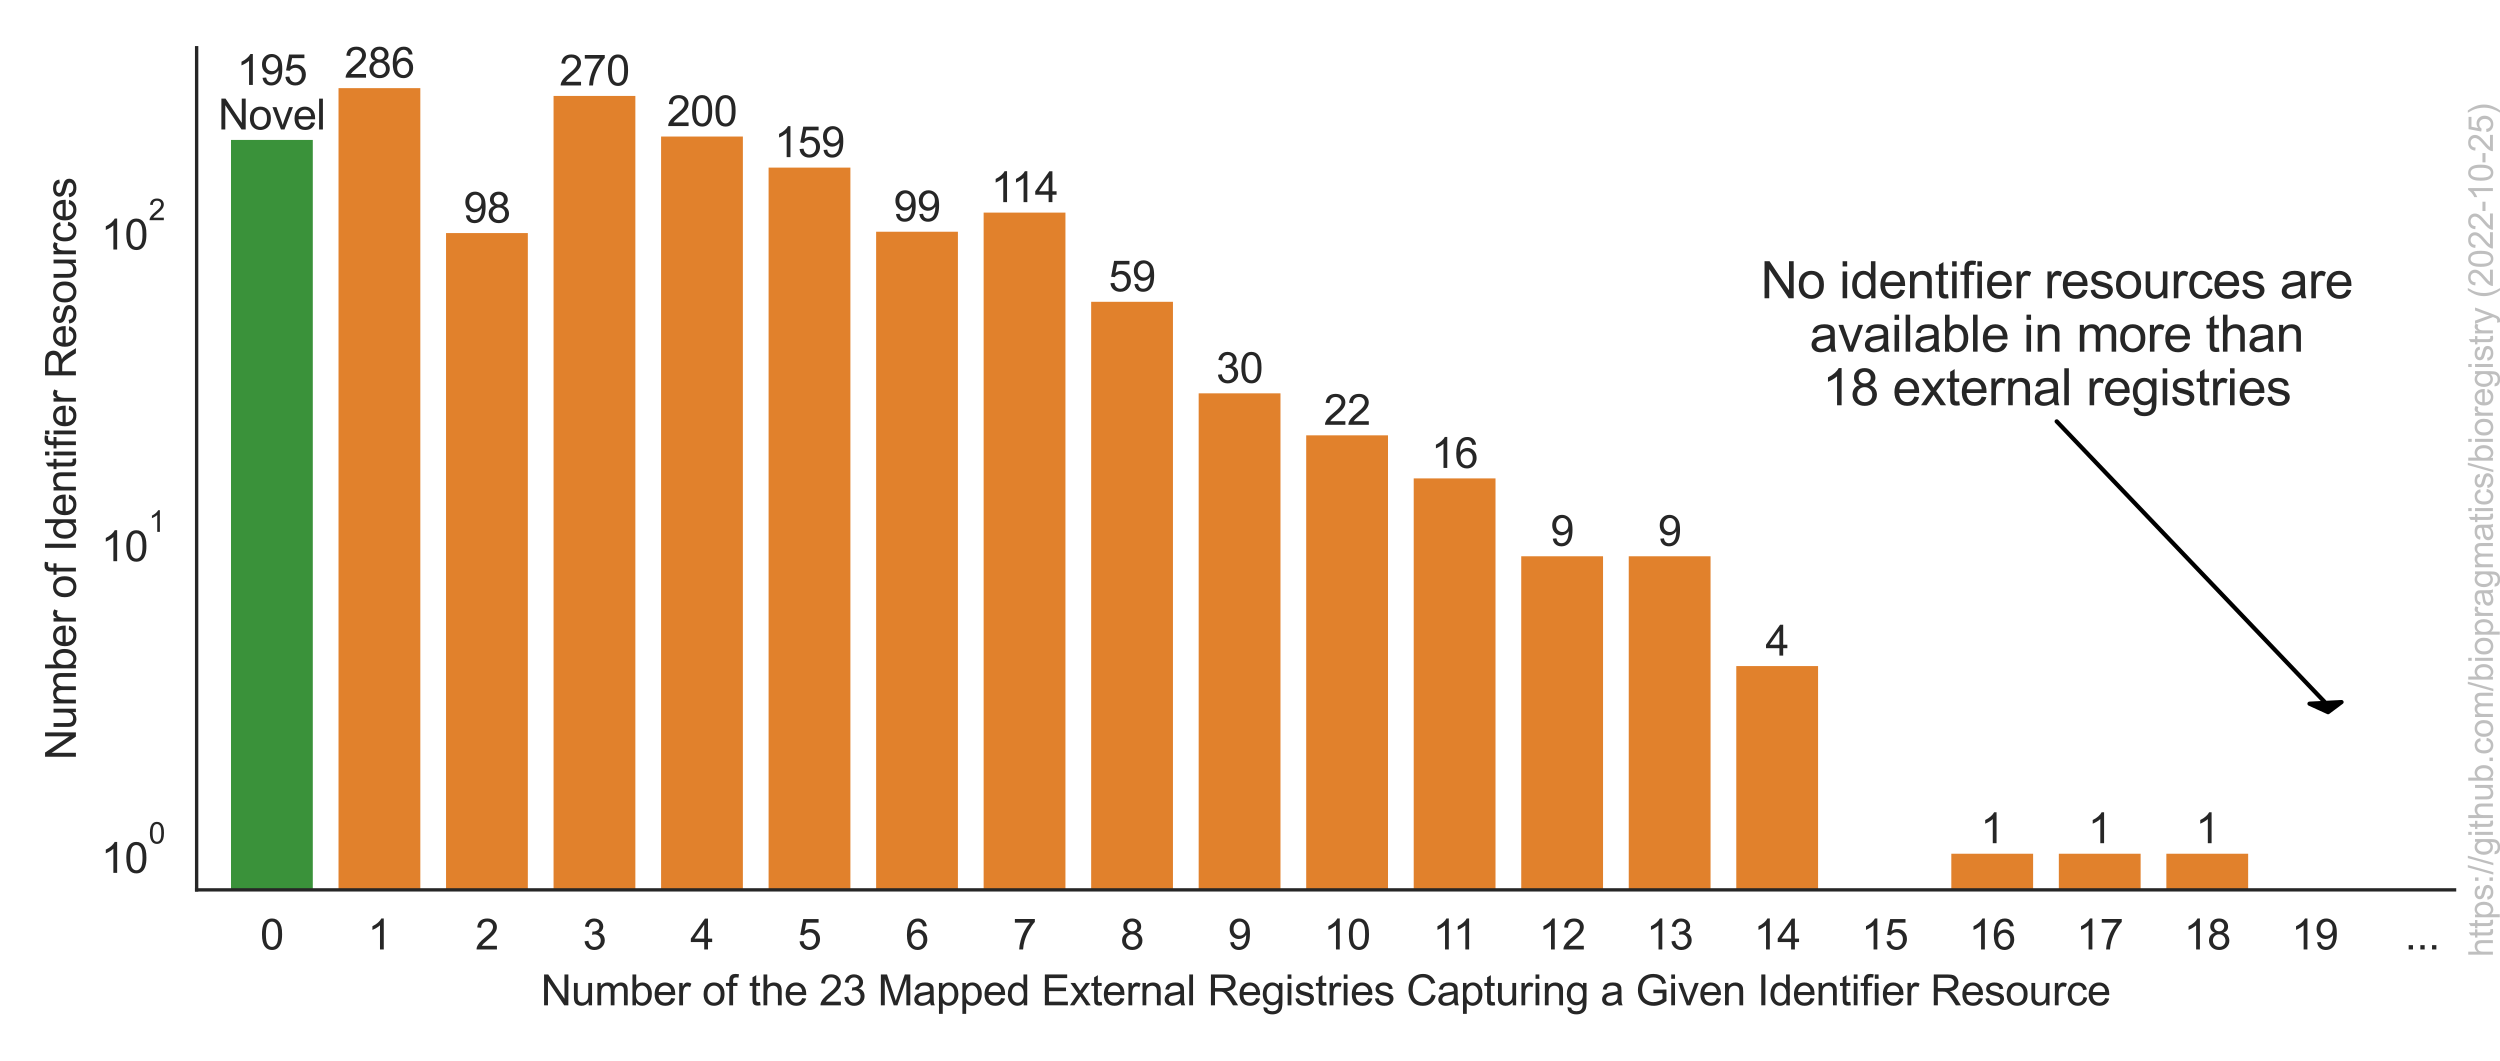 <?xml version="1.0" encoding="utf-8" standalone="no"?>
<!DOCTYPE svg PUBLIC "-//W3C//DTD SVG 1.1//EN"
  "http://www.w3.org/Graphics/SVG/1.1/DTD/svg11.dtd">
<svg xmlns:xlink="http://www.w3.org/1999/xlink" width="594pt" height="252pt" viewBox="0 0 594 252" xmlns="http://www.w3.org/2000/svg" version="1.1">
 <defs>
  <style type="text/css">*{stroke-linejoin: round; stroke-linecap: butt}</style>
 </defs>
 <g id="figure_1">
  <g id="patch_1">
   <path d="M 0 252 
L 594 252 
L 594 0 
L 0 0 
z
" style="fill: #ffffff"/>
  </g>
  <g id="axes_1">
   <g id="patch_2">
    <path d="M 46.721 211.435 
L 583.2 211.435 
L 583.2 11.34 
L 46.721 11.34 
z
" style="fill: #ffffff"/>
   </g>
   <g id="matplotlib.axis_1">
    <g id="xtick_1">
     <g id="text_1">
      <!-- 0 -->
      <g style="fill: #262626" transform="translate(61.823 225.593) scale(0.1 -0.1)">
       <defs>
        <path id="ArialMT-30" d="M 266 2259 
Q 266 3072 433 3567 
Q 600 4063 929 4331 
Q 1259 4600 1759 4600 
Q 2128 4600 2406 4451 
Q 2684 4303 2865 4023 
Q 3047 3744 3150 3342 
Q 3253 2941 3253 2259 
Q 3253 1453 3087 958 
Q 2922 463 2592 192 
Q 2263 -78 1759 -78 
Q 1097 -78 719 397 
Q 266 969 266 2259 
z
M 844 2259 
Q 844 1131 1108 757 
Q 1372 384 1759 384 
Q 2147 384 2411 759 
Q 2675 1134 2675 2259 
Q 2675 3391 2411 3762 
Q 2147 4134 1753 4134 
Q 1366 4134 1134 3806 
Q 844 3388 844 2259 
z
" transform="scale(0.016)"/>
       </defs>
       <use xlink:href="#ArialMT-30"/>
      </g>
     </g>
    </g>
    <g id="xtick_2">
     <g id="text_2">
      <!-- 1 -->
      <g style="fill: #262626" transform="translate(87.37 225.593) scale(0.1 -0.1)">
       <defs>
        <path id="ArialMT-31" d="M 2384 0 
L 1822 0 
L 1822 3584 
Q 1619 3391 1289 3197 
Q 959 3003 697 2906 
L 697 3450 
Q 1169 3672 1522 3987 
Q 1875 4303 2022 4600 
L 2384 4600 
L 2384 0 
z
" transform="scale(0.016)"/>
       </defs>
       <use xlink:href="#ArialMT-31"/>
      </g>
     </g>
    </g>
    <g id="xtick_3">
     <g id="text_3">
      <!-- 2 -->
      <g style="fill: #262626" transform="translate(112.917 225.593) scale(0.1 -0.1)">
       <defs>
        <path id="ArialMT-32" d="M 3222 541 
L 3222 0 
L 194 0 
Q 188 203 259 391 
Q 375 700 629 1000 
Q 884 1300 1366 1694 
Q 2113 2306 2375 2664 
Q 2638 3022 2638 3341 
Q 2638 3675 2398 3904 
Q 2159 4134 1775 4134 
Q 1369 4134 1125 3890 
Q 881 3647 878 3216 
L 300 3275 
Q 359 3922 746 4261 
Q 1134 4600 1788 4600 
Q 2447 4600 2831 4234 
Q 3216 3869 3216 3328 
Q 3216 3053 3103 2787 
Q 2991 2522 2730 2228 
Q 2469 1934 1863 1422 
Q 1356 997 1212 845 
Q 1069 694 975 541 
L 3222 541 
z
" transform="scale(0.016)"/>
       </defs>
       <use xlink:href="#ArialMT-32"/>
      </g>
     </g>
    </g>
    <g id="xtick_4">
     <g id="text_4">
      <!-- 3 -->
      <g style="fill: #262626" transform="translate(138.463 225.593) scale(0.1 -0.1)">
       <defs>
        <path id="ArialMT-33" d="M 269 1209 
L 831 1284 
Q 928 806 1161 595 
Q 1394 384 1728 384 
Q 2125 384 2398 659 
Q 2672 934 2672 1341 
Q 2672 1728 2419 1979 
Q 2166 2231 1775 2231 
Q 1616 2231 1378 2169 
L 1441 2663 
Q 1497 2656 1531 2656 
Q 1891 2656 2178 2843 
Q 2466 3031 2466 3422 
Q 2466 3731 2256 3934 
Q 2047 4138 1716 4138 
Q 1388 4138 1169 3931 
Q 950 3725 888 3313 
L 325 3413 
Q 428 3978 793 4289 
Q 1159 4600 1703 4600 
Q 2078 4600 2393 4439 
Q 2709 4278 2876 4000 
Q 3044 3722 3044 3409 
Q 3044 3113 2884 2869 
Q 2725 2625 2413 2481 
Q 2819 2388 3044 2092 
Q 3269 1797 3269 1353 
Q 3269 753 2831 336 
Q 2394 -81 1725 -81 
Q 1122 -81 723 278 
Q 325 638 269 1209 
z
" transform="scale(0.016)"/>
       </defs>
       <use xlink:href="#ArialMT-33"/>
      </g>
     </g>
    </g>
    <g id="xtick_5">
     <g id="text_5">
      <!-- 4 -->
      <g style="fill: #262626" transform="translate(164.01 225.593) scale(0.1 -0.1)">
       <defs>
        <path id="ArialMT-34" d="M 2069 0 
L 2069 1097 
L 81 1097 
L 81 1613 
L 2172 4581 
L 2631 4581 
L 2631 1613 
L 3250 1613 
L 3250 1097 
L 2631 1097 
L 2631 0 
L 2069 0 
z
M 2069 1613 
L 2069 3678 
L 634 1613 
L 2069 1613 
z
" transform="scale(0.016)"/>
       </defs>
       <use xlink:href="#ArialMT-34"/>
      </g>
     </g>
    </g>
    <g id="xtick_6">
     <g id="text_6">
      <!-- 5 -->
      <g style="fill: #262626" transform="translate(189.556 225.593) scale(0.1 -0.1)">
       <defs>
        <path id="ArialMT-35" d="M 266 1200 
L 856 1250 
Q 922 819 1161 601 
Q 1400 384 1738 384 
Q 2144 384 2425 690 
Q 2706 997 2706 1503 
Q 2706 1984 2436 2262 
Q 2166 2541 1728 2541 
Q 1456 2541 1237 2417 
Q 1019 2294 894 2097 
L 366 2166 
L 809 4519 
L 3088 4519 
L 3088 3981 
L 1259 3981 
L 1013 2750 
Q 1425 3038 1878 3038 
Q 2478 3038 2890 2622 
Q 3303 2206 3303 1553 
Q 3303 931 2941 478 
Q 2500 -78 1738 -78 
Q 1113 -78 717 272 
Q 322 622 266 1200 
z
" transform="scale(0.016)"/>
       </defs>
       <use xlink:href="#ArialMT-35"/>
      </g>
     </g>
    </g>
    <g id="xtick_7">
     <g id="text_7">
      <!-- 6 -->
      <g style="fill: #262626" transform="translate(215.103 225.593) scale(0.1 -0.1)">
       <defs>
        <path id="ArialMT-36" d="M 3184 3459 
L 2625 3416 
Q 2550 3747 2413 3897 
Q 2184 4138 1850 4138 
Q 1581 4138 1378 3988 
Q 1113 3794 959 3422 
Q 806 3050 800 2363 
Q 1003 2672 1297 2822 
Q 1591 2972 1913 2972 
Q 2475 2972 2870 2558 
Q 3266 2144 3266 1488 
Q 3266 1056 3080 686 
Q 2894 316 2569 119 
Q 2244 -78 1831 -78 
Q 1128 -78 684 439 
Q 241 956 241 2144 
Q 241 3472 731 4075 
Q 1159 4600 1884 4600 
Q 2425 4600 2770 4297 
Q 3116 3994 3184 3459 
z
M 888 1484 
Q 888 1194 1011 928 
Q 1134 663 1356 523 
Q 1578 384 1822 384 
Q 2178 384 2434 671 
Q 2691 959 2691 1453 
Q 2691 1928 2437 2201 
Q 2184 2475 1800 2475 
Q 1419 2475 1153 2201 
Q 888 1928 888 1484 
z
" transform="scale(0.016)"/>
       </defs>
       <use xlink:href="#ArialMT-36"/>
      </g>
     </g>
    </g>
    <g id="xtick_8">
     <g id="text_8">
      <!-- 7 -->
      <g style="fill: #262626" transform="translate(240.65 225.593) scale(0.1 -0.1)">
       <defs>
        <path id="ArialMT-37" d="M 303 3981 
L 303 4522 
L 3269 4522 
L 3269 4084 
Q 2831 3619 2401 2847 
Q 1972 2075 1738 1259 
Q 1569 684 1522 0 
L 944 0 
Q 953 541 1156 1306 
Q 1359 2072 1739 2783 
Q 2119 3494 2547 3981 
L 303 3981 
z
" transform="scale(0.016)"/>
       </defs>
       <use xlink:href="#ArialMT-37"/>
      </g>
     </g>
    </g>
    <g id="xtick_9">
     <g id="text_9">
      <!-- 8 -->
      <g style="fill: #262626" transform="translate(266.196 225.593) scale(0.1 -0.1)">
       <defs>
        <path id="ArialMT-38" d="M 1131 2484 
Q 781 2613 612 2850 
Q 444 3088 444 3419 
Q 444 3919 803 4259 
Q 1163 4600 1759 4600 
Q 2359 4600 2725 4251 
Q 3091 3903 3091 3403 
Q 3091 3084 2923 2848 
Q 2756 2613 2416 2484 
Q 2838 2347 3058 2040 
Q 3278 1734 3278 1309 
Q 3278 722 2862 322 
Q 2447 -78 1769 -78 
Q 1091 -78 675 323 
Q 259 725 259 1325 
Q 259 1772 486 2073 
Q 713 2375 1131 2484 
z
M 1019 3438 
Q 1019 3113 1228 2906 
Q 1438 2700 1772 2700 
Q 2097 2700 2305 2904 
Q 2513 3109 2513 3406 
Q 2513 3716 2298 3927 
Q 2084 4138 1766 4138 
Q 1444 4138 1231 3931 
Q 1019 3725 1019 3438 
z
M 838 1322 
Q 838 1081 952 856 
Q 1066 631 1291 507 
Q 1516 384 1775 384 
Q 2178 384 2440 643 
Q 2703 903 2703 1303 
Q 2703 1709 2433 1975 
Q 2163 2241 1756 2241 
Q 1359 2241 1098 1978 
Q 838 1716 838 1322 
z
" transform="scale(0.016)"/>
       </defs>
       <use xlink:href="#ArialMT-38"/>
      </g>
     </g>
    </g>
    <g id="xtick_10">
     <g id="text_10">
      <!-- 9 -->
      <g style="fill: #262626" transform="translate(291.743 225.593) scale(0.1 -0.1)">
       <defs>
        <path id="ArialMT-39" d="M 350 1059 
L 891 1109 
Q 959 728 1153 556 
Q 1347 384 1650 384 
Q 1909 384 2104 503 
Q 2300 622 2425 820 
Q 2550 1019 2634 1356 
Q 2719 1694 2719 2044 
Q 2719 2081 2716 2156 
Q 2547 1888 2255 1720 
Q 1963 1553 1622 1553 
Q 1053 1553 659 1965 
Q 266 2378 266 3053 
Q 266 3750 677 4175 
Q 1088 4600 1706 4600 
Q 2153 4600 2523 4359 
Q 2894 4119 3086 3673 
Q 3278 3228 3278 2384 
Q 3278 1506 3087 986 
Q 2897 466 2520 194 
Q 2144 -78 1638 -78 
Q 1100 -78 759 220 
Q 419 519 350 1059 
z
M 2653 3081 
Q 2653 3566 2395 3850 
Q 2138 4134 1775 4134 
Q 1400 4134 1122 3828 
Q 844 3522 844 3034 
Q 844 2597 1108 2323 
Q 1372 2050 1759 2050 
Q 2150 2050 2401 2323 
Q 2653 2597 2653 3081 
z
" transform="scale(0.016)"/>
       </defs>
       <use xlink:href="#ArialMT-39"/>
      </g>
     </g>
    </g>
    <g id="xtick_11">
     <g id="text_11">
      <!-- 10 -->
      <g style="fill: #262626" transform="translate(314.509 225.593) scale(0.1 -0.1)">
       <use xlink:href="#ArialMT-31"/>
       <use xlink:href="#ArialMT-30" x="55.615"/>
      </g>
     </g>
    </g>
    <g id="xtick_12">
     <g id="text_12">
      <!-- 11 -->
      <g style="fill: #262626" transform="translate(340.424 225.593) scale(0.1 -0.1)">
       <use xlink:href="#ArialMT-31"/>
       <use xlink:href="#ArialMT-31" x="48.24"/>
      </g>
     </g>
    </g>
    <g id="xtick_13">
     <g id="text_13">
      <!-- 12 -->
      <g style="fill: #262626" transform="translate(365.602 225.593) scale(0.1 -0.1)">
       <use xlink:href="#ArialMT-31"/>
       <use xlink:href="#ArialMT-32" x="55.615"/>
      </g>
     </g>
    </g>
    <g id="xtick_14">
     <g id="text_14">
      <!-- 13 -->
      <g style="fill: #262626" transform="translate(391.149 225.593) scale(0.1 -0.1)">
       <use xlink:href="#ArialMT-31"/>
       <use xlink:href="#ArialMT-33" x="55.615"/>
      </g>
     </g>
    </g>
    <g id="xtick_15">
     <g id="text_15">
      <!-- 14 -->
      <g style="fill: #262626" transform="translate(416.695 225.593) scale(0.1 -0.1)">
       <use xlink:href="#ArialMT-31"/>
       <use xlink:href="#ArialMT-34" x="55.615"/>
      </g>
     </g>
    </g>
    <g id="xtick_16">
     <g id="text_16">
      <!-- 15 -->
      <g style="fill: #262626" transform="translate(442.242 225.593) scale(0.1 -0.1)">
       <use xlink:href="#ArialMT-31"/>
       <use xlink:href="#ArialMT-35" x="55.615"/>
      </g>
     </g>
    </g>
    <g id="xtick_17">
     <g id="text_17">
      <!-- 16 -->
      <g style="fill: #262626" transform="translate(467.789 225.593) scale(0.1 -0.1)">
       <use xlink:href="#ArialMT-31"/>
       <use xlink:href="#ArialMT-36" x="55.615"/>
      </g>
     </g>
    </g>
    <g id="xtick_18">
     <g id="text_18">
      <!-- 17 -->
      <g style="fill: #262626" transform="translate(493.335 225.593) scale(0.1 -0.1)">
       <use xlink:href="#ArialMT-31"/>
       <use xlink:href="#ArialMT-37" x="55.615"/>
      </g>
     </g>
    </g>
    <g id="xtick_19">
     <g id="text_19">
      <!-- 18 -->
      <g style="fill: #262626" transform="translate(518.882 225.593) scale(0.1 -0.1)">
       <use xlink:href="#ArialMT-31"/>
       <use xlink:href="#ArialMT-38" x="55.615"/>
      </g>
     </g>
    </g>
    <g id="xtick_20">
     <g id="text_20">
      <!-- 19 -->
      <g style="fill: #262626" transform="translate(544.428 225.593) scale(0.1 -0.1)">
       <use xlink:href="#ArialMT-31"/>
       <use xlink:href="#ArialMT-39" x="55.615"/>
      </g>
     </g>
    </g>
    <g id="xtick_21">
     <g id="text_21">
      <!-- ... -->
      <g style="fill: #262626" transform="translate(571.369 225.593) scale(0.1 -0.1)">
       <defs>
        <path id="ArialMT-2e" d="M 581 0 
L 581 641 
L 1222 641 
L 1222 0 
L 581 0 
z
" transform="scale(0.016)"/>
       </defs>
       <use xlink:href="#ArialMT-2e"/>
       <use xlink:href="#ArialMT-2e" x="27.783"/>
       <use xlink:href="#ArialMT-2e" x="55.566"/>
      </g>
     </g>
    </g>
    <g id="text_22">
     <!-- Number of the 23 Mapped External Registries Capturing a Given Identifier Resource -->
     <g style="fill: #262626" transform="translate(128.489 238.86) scale(0.1 -0.1)">
      <defs>
       <path id="ArialMT-4e" d="M 488 0 
L 488 4581 
L 1109 4581 
L 3516 984 
L 3516 4581 
L 4097 4581 
L 4097 0 
L 3475 0 
L 1069 3600 
L 1069 0 
L 488 0 
z
" transform="scale(0.016)"/>
       <path id="ArialMT-75" d="M 2597 0 
L 2597 488 
Q 2209 -75 1544 -75 
Q 1250 -75 995 37 
Q 741 150 617 320 
Q 494 491 444 738 
Q 409 903 409 1263 
L 409 3319 
L 972 3319 
L 972 1478 
Q 972 1038 1006 884 
Q 1059 663 1231 536 
Q 1403 409 1656 409 
Q 1909 409 2131 539 
Q 2353 669 2445 892 
Q 2538 1116 2538 1541 
L 2538 3319 
L 3100 3319 
L 3100 0 
L 2597 0 
z
" transform="scale(0.016)"/>
       <path id="ArialMT-6d" d="M 422 0 
L 422 3319 
L 925 3319 
L 925 2853 
Q 1081 3097 1340 3245 
Q 1600 3394 1931 3394 
Q 2300 3394 2536 3241 
Q 2772 3088 2869 2813 
Q 3263 3394 3894 3394 
Q 4388 3394 4653 3120 
Q 4919 2847 4919 2278 
L 4919 0 
L 4359 0 
L 4359 2091 
Q 4359 2428 4304 2576 
Q 4250 2725 4106 2815 
Q 3963 2906 3769 2906 
Q 3419 2906 3187 2673 
Q 2956 2441 2956 1928 
L 2956 0 
L 2394 0 
L 2394 2156 
Q 2394 2531 2256 2718 
Q 2119 2906 1806 2906 
Q 1569 2906 1367 2781 
Q 1166 2656 1075 2415 
Q 984 2175 984 1722 
L 984 0 
L 422 0 
z
" transform="scale(0.016)"/>
       <path id="ArialMT-62" d="M 941 0 
L 419 0 
L 419 4581 
L 981 4581 
L 981 2947 
Q 1338 3394 1891 3394 
Q 2197 3394 2470 3270 
Q 2744 3147 2920 2923 
Q 3097 2700 3197 2384 
Q 3297 2069 3297 1709 
Q 3297 856 2875 390 
Q 2453 -75 1863 -75 
Q 1275 -75 941 416 
L 941 0 
z
M 934 1684 
Q 934 1088 1097 822 
Q 1363 388 1816 388 
Q 2184 388 2453 708 
Q 2722 1028 2722 1663 
Q 2722 2313 2464 2622 
Q 2206 2931 1841 2931 
Q 1472 2931 1203 2611 
Q 934 2291 934 1684 
z
" transform="scale(0.016)"/>
       <path id="ArialMT-65" d="M 2694 1069 
L 3275 997 
Q 3138 488 2766 206 
Q 2394 -75 1816 -75 
Q 1088 -75 661 373 
Q 234 822 234 1631 
Q 234 2469 665 2931 
Q 1097 3394 1784 3394 
Q 2450 3394 2872 2941 
Q 3294 2488 3294 1666 
Q 3294 1616 3291 1516 
L 816 1516 
Q 847 969 1125 678 
Q 1403 388 1819 388 
Q 2128 388 2347 550 
Q 2566 713 2694 1069 
z
M 847 1978 
L 2700 1978 
Q 2663 2397 2488 2606 
Q 2219 2931 1791 2931 
Q 1403 2931 1139 2672 
Q 875 2413 847 1978 
z
" transform="scale(0.016)"/>
       <path id="ArialMT-72" d="M 416 0 
L 416 3319 
L 922 3319 
L 922 2816 
Q 1116 3169 1280 3281 
Q 1444 3394 1641 3394 
Q 1925 3394 2219 3213 
L 2025 2691 
Q 1819 2813 1613 2813 
Q 1428 2813 1281 2702 
Q 1134 2591 1072 2394 
Q 978 2094 978 1738 
L 978 0 
L 416 0 
z
" transform="scale(0.016)"/>
       <path id="ArialMT-20" transform="scale(0.016)"/>
       <path id="ArialMT-6f" d="M 213 1659 
Q 213 2581 725 3025 
Q 1153 3394 1769 3394 
Q 2453 3394 2887 2945 
Q 3322 2497 3322 1706 
Q 3322 1066 3130 698 
Q 2938 331 2570 128 
Q 2203 -75 1769 -75 
Q 1072 -75 642 372 
Q 213 819 213 1659 
z
M 791 1659 
Q 791 1022 1069 705 
Q 1347 388 1769 388 
Q 2188 388 2466 706 
Q 2744 1025 2744 1678 
Q 2744 2294 2464 2611 
Q 2184 2928 1769 2928 
Q 1347 2928 1069 2612 
Q 791 2297 791 1659 
z
" transform="scale(0.016)"/>
       <path id="ArialMT-66" d="M 556 0 
L 556 2881 
L 59 2881 
L 59 3319 
L 556 3319 
L 556 3672 
Q 556 4006 616 4169 
Q 697 4388 901 4523 
Q 1106 4659 1475 4659 
Q 1713 4659 2000 4603 
L 1916 4113 
Q 1741 4144 1584 4144 
Q 1328 4144 1222 4034 
Q 1116 3925 1116 3625 
L 1116 3319 
L 1763 3319 
L 1763 2881 
L 1116 2881 
L 1116 0 
L 556 0 
z
" transform="scale(0.016)"/>
       <path id="ArialMT-74" d="M 1650 503 
L 1731 6 
Q 1494 -44 1306 -44 
Q 1000 -44 831 53 
Q 663 150 594 308 
Q 525 466 525 972 
L 525 2881 
L 113 2881 
L 113 3319 
L 525 3319 
L 525 4141 
L 1084 4478 
L 1084 3319 
L 1650 3319 
L 1650 2881 
L 1084 2881 
L 1084 941 
Q 1084 700 1114 631 
Q 1144 563 1211 522 
Q 1278 481 1403 481 
Q 1497 481 1650 503 
z
" transform="scale(0.016)"/>
       <path id="ArialMT-68" d="M 422 0 
L 422 4581 
L 984 4581 
L 984 2938 
Q 1378 3394 1978 3394 
Q 2347 3394 2619 3248 
Q 2891 3103 3008 2847 
Q 3125 2591 3125 2103 
L 3125 0 
L 2563 0 
L 2563 2103 
Q 2563 2525 2380 2717 
Q 2197 2909 1863 2909 
Q 1613 2909 1392 2779 
Q 1172 2650 1078 2428 
Q 984 2206 984 1816 
L 984 0 
L 422 0 
z
" transform="scale(0.016)"/>
       <path id="ArialMT-4d" d="M 475 0 
L 475 4581 
L 1388 4581 
L 2472 1338 
Q 2622 884 2691 659 
Q 2769 909 2934 1394 
L 4031 4581 
L 4847 4581 
L 4847 0 
L 4263 0 
L 4263 3834 
L 2931 0 
L 2384 0 
L 1059 3900 
L 1059 0 
L 475 0 
z
" transform="scale(0.016)"/>
       <path id="ArialMT-61" d="M 2588 409 
Q 2275 144 1986 34 
Q 1697 -75 1366 -75 
Q 819 -75 525 192 
Q 231 459 231 875 
Q 231 1119 342 1320 
Q 453 1522 633 1644 
Q 813 1766 1038 1828 
Q 1203 1872 1538 1913 
Q 2219 1994 2541 2106 
Q 2544 2222 2544 2253 
Q 2544 2597 2384 2738 
Q 2169 2928 1744 2928 
Q 1347 2928 1158 2789 
Q 969 2650 878 2297 
L 328 2372 
Q 403 2725 575 2942 
Q 747 3159 1072 3276 
Q 1397 3394 1825 3394 
Q 2250 3394 2515 3294 
Q 2781 3194 2906 3042 
Q 3031 2891 3081 2659 
Q 3109 2516 3109 2141 
L 3109 1391 
Q 3109 606 3145 398 
Q 3181 191 3288 0 
L 2700 0 
Q 2613 175 2588 409 
z
M 2541 1666 
Q 2234 1541 1622 1453 
Q 1275 1403 1131 1340 
Q 988 1278 909 1158 
Q 831 1038 831 891 
Q 831 666 1001 516 
Q 1172 366 1500 366 
Q 1825 366 2078 508 
Q 2331 650 2450 897 
Q 2541 1088 2541 1459 
L 2541 1666 
z
" transform="scale(0.016)"/>
       <path id="ArialMT-70" d="M 422 -1272 
L 422 3319 
L 934 3319 
L 934 2888 
Q 1116 3141 1344 3267 
Q 1572 3394 1897 3394 
Q 2322 3394 2647 3175 
Q 2972 2956 3137 2557 
Q 3303 2159 3303 1684 
Q 3303 1175 3120 767 
Q 2938 359 2589 142 
Q 2241 -75 1856 -75 
Q 1575 -75 1351 44 
Q 1128 163 984 344 
L 984 -1272 
L 422 -1272 
z
M 931 1641 
Q 931 1000 1190 694 
Q 1450 388 1819 388 
Q 2194 388 2461 705 
Q 2728 1022 2728 1688 
Q 2728 2322 2467 2637 
Q 2206 2953 1844 2953 
Q 1484 2953 1207 2617 
Q 931 2281 931 1641 
z
" transform="scale(0.016)"/>
       <path id="ArialMT-64" d="M 2575 0 
L 2575 419 
Q 2259 -75 1647 -75 
Q 1250 -75 917 144 
Q 584 363 401 755 
Q 219 1147 219 1656 
Q 219 2153 384 2558 
Q 550 2963 881 3178 
Q 1213 3394 1622 3394 
Q 1922 3394 2156 3267 
Q 2391 3141 2538 2938 
L 2538 4581 
L 3097 4581 
L 3097 0 
L 2575 0 
z
M 797 1656 
Q 797 1019 1065 703 
Q 1334 388 1700 388 
Q 2069 388 2326 689 
Q 2584 991 2584 1609 
Q 2584 2291 2321 2609 
Q 2059 2928 1675 2928 
Q 1300 2928 1048 2622 
Q 797 2316 797 1656 
z
" transform="scale(0.016)"/>
       <path id="ArialMT-45" d="M 506 0 
L 506 4581 
L 3819 4581 
L 3819 4041 
L 1113 4041 
L 1113 2638 
L 3647 2638 
L 3647 2100 
L 1113 2100 
L 1113 541 
L 3925 541 
L 3925 0 
L 506 0 
z
" transform="scale(0.016)"/>
       <path id="ArialMT-78" d="M 47 0 
L 1259 1725 
L 138 3319 
L 841 3319 
L 1350 2541 
Q 1494 2319 1581 2169 
Q 1719 2375 1834 2534 
L 2394 3319 
L 3066 3319 
L 1919 1756 
L 3153 0 
L 2463 0 
L 1781 1031 
L 1600 1309 
L 728 0 
L 47 0 
z
" transform="scale(0.016)"/>
       <path id="ArialMT-6e" d="M 422 0 
L 422 3319 
L 928 3319 
L 928 2847 
Q 1294 3394 1984 3394 
Q 2284 3394 2536 3286 
Q 2788 3178 2913 3003 
Q 3038 2828 3088 2588 
Q 3119 2431 3119 2041 
L 3119 0 
L 2556 0 
L 2556 2019 
Q 2556 2363 2490 2533 
Q 2425 2703 2258 2804 
Q 2091 2906 1866 2906 
Q 1506 2906 1245 2678 
Q 984 2450 984 1813 
L 984 0 
L 422 0 
z
" transform="scale(0.016)"/>
       <path id="ArialMT-6c" d="M 409 0 
L 409 4581 
L 972 4581 
L 972 0 
L 409 0 
z
" transform="scale(0.016)"/>
       <path id="ArialMT-52" d="M 503 0 
L 503 4581 
L 2534 4581 
Q 3147 4581 3465 4457 
Q 3784 4334 3975 4021 
Q 4166 3709 4166 3331 
Q 4166 2844 3850 2509 
Q 3534 2175 2875 2084 
Q 3116 1969 3241 1856 
Q 3506 1613 3744 1247 
L 4541 0 
L 3778 0 
L 3172 953 
Q 2906 1366 2734 1584 
Q 2563 1803 2427 1890 
Q 2291 1978 2150 2013 
Q 2047 2034 1813 2034 
L 1109 2034 
L 1109 0 
L 503 0 
z
M 1109 2559 
L 2413 2559 
Q 2828 2559 3062 2645 
Q 3297 2731 3419 2920 
Q 3541 3109 3541 3331 
Q 3541 3656 3305 3865 
Q 3069 4075 2559 4075 
L 1109 4075 
L 1109 2559 
z
" transform="scale(0.016)"/>
       <path id="ArialMT-67" d="M 319 -275 
L 866 -356 
Q 900 -609 1056 -725 
Q 1266 -881 1628 -881 
Q 2019 -881 2231 -725 
Q 2444 -569 2519 -288 
Q 2563 -116 2559 434 
Q 2191 0 1641 0 
Q 956 0 581 494 
Q 206 988 206 1678 
Q 206 2153 378 2554 
Q 550 2956 876 3175 
Q 1203 3394 1644 3394 
Q 2231 3394 2613 2919 
L 2613 3319 
L 3131 3319 
L 3131 450 
Q 3131 -325 2973 -648 
Q 2816 -972 2473 -1159 
Q 2131 -1347 1631 -1347 
Q 1038 -1347 672 -1080 
Q 306 -813 319 -275 
z
M 784 1719 
Q 784 1066 1043 766 
Q 1303 466 1694 466 
Q 2081 466 2343 764 
Q 2606 1063 2606 1700 
Q 2606 2309 2336 2618 
Q 2066 2928 1684 2928 
Q 1309 2928 1046 2623 
Q 784 2319 784 1719 
z
" transform="scale(0.016)"/>
       <path id="ArialMT-69" d="M 425 3934 
L 425 4581 
L 988 4581 
L 988 3934 
L 425 3934 
z
M 425 0 
L 425 3319 
L 988 3319 
L 988 0 
L 425 0 
z
" transform="scale(0.016)"/>
       <path id="ArialMT-73" d="M 197 991 
L 753 1078 
Q 800 744 1014 566 
Q 1228 388 1613 388 
Q 2000 388 2187 545 
Q 2375 703 2375 916 
Q 2375 1106 2209 1216 
Q 2094 1291 1634 1406 
Q 1016 1563 777 1677 
Q 538 1791 414 1992 
Q 291 2194 291 2438 
Q 291 2659 392 2848 
Q 494 3038 669 3163 
Q 800 3259 1026 3326 
Q 1253 3394 1513 3394 
Q 1903 3394 2198 3281 
Q 2494 3169 2634 2976 
Q 2775 2784 2828 2463 
L 2278 2388 
Q 2241 2644 2061 2787 
Q 1881 2931 1553 2931 
Q 1166 2931 1000 2803 
Q 834 2675 834 2503 
Q 834 2394 903 2306 
Q 972 2216 1119 2156 
Q 1203 2125 1616 2013 
Q 2213 1853 2448 1751 
Q 2684 1650 2818 1456 
Q 2953 1263 2953 975 
Q 2953 694 2789 445 
Q 2625 197 2315 61 
Q 2006 -75 1616 -75 
Q 969 -75 630 194 
Q 291 463 197 991 
z
" transform="scale(0.016)"/>
       <path id="ArialMT-43" d="M 3763 1606 
L 4369 1453 
Q 4178 706 3683 314 
Q 3188 -78 2472 -78 
Q 1731 -78 1267 223 
Q 803 525 561 1097 
Q 319 1669 319 2325 
Q 319 3041 592 3573 
Q 866 4106 1370 4382 
Q 1875 4659 2481 4659 
Q 3169 4659 3637 4309 
Q 4106 3959 4291 3325 
L 3694 3184 
Q 3534 3684 3231 3912 
Q 2928 4141 2469 4141 
Q 1941 4141 1586 3887 
Q 1231 3634 1087 3207 
Q 944 2781 944 2328 
Q 944 1744 1114 1308 
Q 1284 872 1643 656 
Q 2003 441 2422 441 
Q 2931 441 3284 734 
Q 3638 1028 3763 1606 
z
" transform="scale(0.016)"/>
       <path id="ArialMT-47" d="M 2638 1797 
L 2638 2334 
L 4578 2338 
L 4578 638 
Q 4131 281 3656 101 
Q 3181 -78 2681 -78 
Q 2006 -78 1454 211 
Q 903 500 622 1047 
Q 341 1594 341 2269 
Q 341 2938 620 3517 
Q 900 4097 1425 4378 
Q 1950 4659 2634 4659 
Q 3131 4659 3532 4498 
Q 3934 4338 4162 4050 
Q 4391 3763 4509 3300 
L 3963 3150 
Q 3859 3500 3706 3700 
Q 3553 3900 3268 4020 
Q 2984 4141 2638 4141 
Q 2222 4141 1919 4014 
Q 1616 3888 1430 3681 
Q 1244 3475 1141 3228 
Q 966 2803 966 2306 
Q 966 1694 1177 1281 
Q 1388 869 1791 669 
Q 2194 469 2647 469 
Q 3041 469 3416 620 
Q 3791 772 3984 944 
L 3984 1797 
L 2638 1797 
z
" transform="scale(0.016)"/>
       <path id="ArialMT-76" d="M 1344 0 
L 81 3319 
L 675 3319 
L 1388 1331 
Q 1503 1009 1600 663 
Q 1675 925 1809 1294 
L 2547 3319 
L 3125 3319 
L 1869 0 
L 1344 0 
z
" transform="scale(0.016)"/>
       <path id="ArialMT-49" d="M 597 0 
L 597 4581 
L 1203 4581 
L 1203 0 
L 597 0 
z
" transform="scale(0.016)"/>
       <path id="ArialMT-63" d="M 2588 1216 
L 3141 1144 
Q 3050 572 2676 248 
Q 2303 -75 1759 -75 
Q 1078 -75 664 370 
Q 250 816 250 1647 
Q 250 2184 428 2587 
Q 606 2991 970 3192 
Q 1334 3394 1763 3394 
Q 2303 3394 2647 3120 
Q 2991 2847 3088 2344 
L 2541 2259 
Q 2463 2594 2264 2762 
Q 2066 2931 1784 2931 
Q 1359 2931 1093 2626 
Q 828 2322 828 1663 
Q 828 994 1084 691 
Q 1341 388 1753 388 
Q 2084 388 2306 591 
Q 2528 794 2588 1216 
z
" transform="scale(0.016)"/>
      </defs>
      <use xlink:href="#ArialMT-4e"/>
      <use xlink:href="#ArialMT-75" x="72.217"/>
      <use xlink:href="#ArialMT-6d" x="127.832"/>
      <use xlink:href="#ArialMT-62" x="211.133"/>
      <use xlink:href="#ArialMT-65" x="266.748"/>
      <use xlink:href="#ArialMT-72" x="322.363"/>
      <use xlink:href="#ArialMT-20" x="355.664"/>
      <use xlink:href="#ArialMT-6f" x="383.447"/>
      <use xlink:href="#ArialMT-66" x="439.062"/>
      <use xlink:href="#ArialMT-20" x="466.846"/>
      <use xlink:href="#ArialMT-74" x="494.629"/>
      <use xlink:href="#ArialMT-68" x="522.412"/>
      <use xlink:href="#ArialMT-65" x="578.027"/>
      <use xlink:href="#ArialMT-20" x="633.643"/>
      <use xlink:href="#ArialMT-32" x="661.426"/>
      <use xlink:href="#ArialMT-33" x="717.041"/>
      <use xlink:href="#ArialMT-20" x="772.656"/>
      <use xlink:href="#ArialMT-4d" x="800.439"/>
      <use xlink:href="#ArialMT-61" x="883.74"/>
      <use xlink:href="#ArialMT-70" x="939.355"/>
      <use xlink:href="#ArialMT-70" x="994.971"/>
      <use xlink:href="#ArialMT-65" x="1050.586"/>
      <use xlink:href="#ArialMT-64" x="1106.201"/>
      <use xlink:href="#ArialMT-20" x="1161.816"/>
      <use xlink:href="#ArialMT-45" x="1189.6"/>
      <use xlink:href="#ArialMT-78" x="1256.299"/>
      <use xlink:href="#ArialMT-74" x="1306.299"/>
      <use xlink:href="#ArialMT-65" x="1334.082"/>
      <use xlink:href="#ArialMT-72" x="1389.697"/>
      <use xlink:href="#ArialMT-6e" x="1422.998"/>
      <use xlink:href="#ArialMT-61" x="1478.613"/>
      <use xlink:href="#ArialMT-6c" x="1534.229"/>
      <use xlink:href="#ArialMT-20" x="1556.445"/>
      <use xlink:href="#ArialMT-52" x="1584.229"/>
      <use xlink:href="#ArialMT-65" x="1656.445"/>
      <use xlink:href="#ArialMT-67" x="1712.061"/>
      <use xlink:href="#ArialMT-69" x="1767.676"/>
      <use xlink:href="#ArialMT-73" x="1789.893"/>
      <use xlink:href="#ArialMT-74" x="1839.893"/>
      <use xlink:href="#ArialMT-72" x="1867.676"/>
      <use xlink:href="#ArialMT-69" x="1900.977"/>
      <use xlink:href="#ArialMT-65" x="1923.193"/>
      <use xlink:href="#ArialMT-73" x="1978.809"/>
      <use xlink:href="#ArialMT-20" x="2028.809"/>
      <use xlink:href="#ArialMT-43" x="2056.592"/>
      <use xlink:href="#ArialMT-61" x="2128.809"/>
      <use xlink:href="#ArialMT-70" x="2184.424"/>
      <use xlink:href="#ArialMT-74" x="2240.039"/>
      <use xlink:href="#ArialMT-75" x="2267.822"/>
      <use xlink:href="#ArialMT-72" x="2323.438"/>
      <use xlink:href="#ArialMT-69" x="2356.738"/>
      <use xlink:href="#ArialMT-6e" x="2378.955"/>
      <use xlink:href="#ArialMT-67" x="2434.57"/>
      <use xlink:href="#ArialMT-20" x="2490.186"/>
      <use xlink:href="#ArialMT-61" x="2517.969"/>
      <use xlink:href="#ArialMT-20" x="2573.584"/>
      <use xlink:href="#ArialMT-47" x="2601.367"/>
      <use xlink:href="#ArialMT-69" x="2679.15"/>
      <use xlink:href="#ArialMT-76" x="2701.367"/>
      <use xlink:href="#ArialMT-65" x="2751.367"/>
      <use xlink:href="#ArialMT-6e" x="2806.982"/>
      <use xlink:href="#ArialMT-20" x="2862.598"/>
      <use xlink:href="#ArialMT-49" x="2890.381"/>
      <use xlink:href="#ArialMT-64" x="2918.164"/>
      <use xlink:href="#ArialMT-65" x="2973.779"/>
      <use xlink:href="#ArialMT-6e" x="3029.395"/>
      <use xlink:href="#ArialMT-74" x="3085.01"/>
      <use xlink:href="#ArialMT-69" x="3112.793"/>
      <use xlink:href="#ArialMT-66" x="3135.01"/>
      <use xlink:href="#ArialMT-69" x="3162.793"/>
      <use xlink:href="#ArialMT-65" x="3185.01"/>
      <use xlink:href="#ArialMT-72" x="3240.625"/>
      <use xlink:href="#ArialMT-20" x="3273.926"/>
      <use xlink:href="#ArialMT-52" x="3301.709"/>
      <use xlink:href="#ArialMT-65" x="3373.926"/>
      <use xlink:href="#ArialMT-73" x="3429.541"/>
      <use xlink:href="#ArialMT-6f" x="3479.541"/>
      <use xlink:href="#ArialMT-75" x="3535.156"/>
      <use xlink:href="#ArialMT-72" x="3590.771"/>
      <use xlink:href="#ArialMT-63" x="3624.072"/>
      <use xlink:href="#ArialMT-65" x="3674.072"/>
     </g>
    </g>
   </g>
   <g id="matplotlib.axis_2">
    <g id="ytick_1">
     <g id="text_23">
      <!-- $\mathdefault{10^{0}}$ -->
      <g style="fill: #262626" transform="translate(24.021 207.496) scale(0.1 -0.1)">
       <use xlink:href="#ArialMT-31" transform="translate(0 0.994)"/>
       <use xlink:href="#ArialMT-30" transform="translate(55.615 0.994)"/>
       <use xlink:href="#ArialMT-30" transform="translate(112.973 70.688) scale(0.7)"/>
      </g>
     </g>
    </g>
    <g id="ytick_2">
     <g id="text_24">
      <!-- $\mathdefault{10^{1}}$ -->
      <g style="fill: #262626" transform="translate(24.021 133.442) scale(0.1 -0.1)">
       <use xlink:href="#ArialMT-31" transform="translate(0 0.994)"/>
       <use xlink:href="#ArialMT-30" transform="translate(55.615 0.994)"/>
       <use xlink:href="#ArialMT-31" transform="translate(112.973 70.688) scale(0.7)"/>
      </g>
     </g>
    </g>
    <g id="ytick_3">
     <g id="text_25">
      <!-- $\mathdefault{10^{2}}$ -->
      <g style="fill: #262626" transform="translate(24.021 59.387) scale(0.1 -0.1)">
       <use xlink:href="#ArialMT-31" transform="translate(0 0.994)"/>
       <use xlink:href="#ArialMT-30" transform="translate(55.615 0.994)"/>
       <use xlink:href="#ArialMT-32" transform="translate(112.973 70.688) scale(0.7)"/>
      </g>
     </g>
    </g>
    <g id="ytick_4"/>
    <g id="ytick_5"/>
    <g id="ytick_6"/>
    <g id="ytick_7"/>
    <g id="ytick_8"/>
    <g id="ytick_9"/>
    <g id="ytick_10"/>
    <g id="ytick_11"/>
    <g id="ytick_12"/>
    <g id="ytick_13"/>
    <g id="ytick_14"/>
    <g id="ytick_15"/>
    <g id="ytick_16"/>
    <g id="ytick_17"/>
    <g id="ytick_18"/>
    <g id="ytick_19"/>
    <g id="ytick_20"/>
    <g id="ytick_21"/>
    <g id="ytick_22"/>
    <g id="ytick_23"/>
    <g id="text_26">
     <!-- Number of Identifier Resources -->
     <g style="fill: #262626" transform="translate(18.034 180.58) rotate(-90) scale(0.1 -0.1)">
      <use xlink:href="#ArialMT-4e"/>
      <use xlink:href="#ArialMT-75" x="72.217"/>
      <use xlink:href="#ArialMT-6d" x="127.832"/>
      <use xlink:href="#ArialMT-62" x="211.133"/>
      <use xlink:href="#ArialMT-65" x="266.748"/>
      <use xlink:href="#ArialMT-72" x="322.363"/>
      <use xlink:href="#ArialMT-20" x="355.664"/>
      <use xlink:href="#ArialMT-6f" x="383.447"/>
      <use xlink:href="#ArialMT-66" x="439.062"/>
      <use xlink:href="#ArialMT-20" x="466.846"/>
      <use xlink:href="#ArialMT-49" x="494.629"/>
      <use xlink:href="#ArialMT-64" x="522.412"/>
      <use xlink:href="#ArialMT-65" x="578.027"/>
      <use xlink:href="#ArialMT-6e" x="633.643"/>
      <use xlink:href="#ArialMT-74" x="689.258"/>
      <use xlink:href="#ArialMT-69" x="717.041"/>
      <use xlink:href="#ArialMT-66" x="739.258"/>
      <use xlink:href="#ArialMT-69" x="767.041"/>
      <use xlink:href="#ArialMT-65" x="789.258"/>
      <use xlink:href="#ArialMT-72" x="844.873"/>
      <use xlink:href="#ArialMT-20" x="878.174"/>
      <use xlink:href="#ArialMT-52" x="905.957"/>
      <use xlink:href="#ArialMT-65" x="978.174"/>
      <use xlink:href="#ArialMT-73" x="1033.789"/>
      <use xlink:href="#ArialMT-6f" x="1083.789"/>
      <use xlink:href="#ArialMT-75" x="1139.404"/>
      <use xlink:href="#ArialMT-72" x="1195.02"/>
      <use xlink:href="#ArialMT-63" x="1228.32"/>
      <use xlink:href="#ArialMT-65" x="1278.32"/>
      <use xlink:href="#ArialMT-73" x="1333.936"/>
     </g>
    </g>
   </g>
   <g id="patch_3">
    <path d="M 54.385 74256.672 
L 74.822 74256.672 
L 74.822 32.753 
L 54.385 32.753 
z
" clip-path="url(#p73e4993df0)" style="fill: #3a923a; stroke: #ffffff; stroke-linejoin: miter"/>
   </g>
   <g id="patch_4">
    <path d="M 79.932 74256.672 
L 100.369 74256.672 
L 100.369 20.435 
L 79.932 20.435 
z
" clip-path="url(#p73e4993df0)" style="fill: #e1812c; stroke: #ffffff; stroke-linejoin: miter"/>
   </g>
   <g id="patch_5">
    <path d="M 105.478 74256.672 
L 125.916 74256.672 
L 125.916 54.881 
L 105.478 54.881 
z
" clip-path="url(#p73e4993df0)" style="fill: #e1812c; stroke: #ffffff; stroke-linejoin: miter"/>
   </g>
   <g id="patch_6">
    <path d="M 131.025 74256.672 
L 151.462 74256.672 
L 151.462 22.287 
L 131.025 22.287 
z
" clip-path="url(#p73e4993df0)" style="fill: #e1812c; stroke: #ffffff; stroke-linejoin: miter"/>
   </g>
   <g id="patch_7">
    <path d="M 156.572 74256.672 
L 177.009 74256.672 
L 177.009 31.939 
L 156.572 31.939 
z
" clip-path="url(#p73e4993df0)" style="fill: #e1812c; stroke: #ffffff; stroke-linejoin: miter"/>
   </g>
   <g id="patch_8">
    <path d="M 182.118 74256.672 
L 202.555 74256.672 
L 202.555 39.317 
L 182.118 39.317 
z
" clip-path="url(#p73e4993df0)" style="fill: #e1812c; stroke: #ffffff; stroke-linejoin: miter"/>
   </g>
   <g id="patch_9">
    <path d="M 207.665 74256.672 
L 228.102 74256.672 
L 228.102 54.554 
L 207.665 54.554 
z
" clip-path="url(#p73e4993df0)" style="fill: #e1812c; stroke: #ffffff; stroke-linejoin: miter"/>
   </g>
   <g id="patch_10">
    <path d="M 233.211 74256.672 
L 253.649 74256.672 
L 253.649 50.017 
L 233.211 50.017 
z
" clip-path="url(#p73e4993df0)" style="fill: #e1812c; stroke: #ffffff; stroke-linejoin: miter"/>
   </g>
   <g id="patch_11">
    <path d="M 258.758 74256.672 
L 279.195 74256.672 
L 279.195 71.201 
L 258.758 71.201 
z
" clip-path="url(#p73e4993df0)" style="fill: #e1812c; stroke: #ffffff; stroke-linejoin: miter"/>
   </g>
   <g id="patch_12">
    <path d="M 284.305 74256.672 
L 304.742 74256.672 
L 304.742 92.953 
L 284.305 92.953 
z
" clip-path="url(#p73e4993df0)" style="fill: #e1812c; stroke: #ffffff; stroke-linejoin: miter"/>
   </g>
   <g id="patch_13">
    <path d="M 309.851 74256.672 
L 330.289 74256.672 
L 330.289 102.928 
L 309.851 102.928 
z
" clip-path="url(#p73e4993df0)" style="fill: #e1812c; stroke: #ffffff; stroke-linejoin: miter"/>
   </g>
   <g id="patch_14">
    <path d="M 335.398 74256.672 
L 355.835 74256.672 
L 355.835 113.169 
L 335.398 113.169 
z
" clip-path="url(#p73e4993df0)" style="fill: #e1812c; stroke: #ffffff; stroke-linejoin: miter"/>
   </g>
   <g id="patch_15">
    <path d="M 360.944 74256.672 
L 381.382 74256.672 
L 381.382 131.674 
L 360.944 131.674 
z
" clip-path="url(#p73e4993df0)" style="fill: #e1812c; stroke: #ffffff; stroke-linejoin: miter"/>
   </g>
   <g id="patch_16">
    <path d="M 386.491 74256.672 
L 406.928 74256.672 
L 406.928 131.674 
L 386.491 131.674 
z
" clip-path="url(#p73e4993df0)" style="fill: #e1812c; stroke: #ffffff; stroke-linejoin: miter"/>
   </g>
   <g id="patch_17">
    <path d="M 412.038 74256.672 
L 432.475 74256.672 
L 432.475 157.755 
L 412.038 157.755 
z
" clip-path="url(#p73e4993df0)" style="fill: #e1812c; stroke: #ffffff; stroke-linejoin: miter"/>
   </g>
   <g id="patch_18">
    <path d="M 437.584 74256.672 
L 458.022 74256.672 
L 458.022 74256.672 
L 437.584 74256.672 
z
" clip-path="url(#p73e4993df0)" style="fill: #e1812c; stroke: #ffffff; stroke-linejoin: miter"/>
   </g>
   <g id="patch_19">
    <path d="M 463.131 74256.672 
L 483.568 74256.672 
L 483.568 202.34 
L 463.131 202.34 
z
" clip-path="url(#p73e4993df0)" style="fill: #e1812c; stroke: #ffffff; stroke-linejoin: miter"/>
   </g>
   <g id="patch_20">
    <path d="M 488.678 74256.672 
L 509.115 74256.672 
L 509.115 202.34 
L 488.678 202.34 
z
" clip-path="url(#p73e4993df0)" style="fill: #e1812c; stroke: #ffffff; stroke-linejoin: miter"/>
   </g>
   <g id="patch_21">
    <path d="M 514.224 74256.672 
L 534.661 74256.672 
L 534.661 202.34 
L 514.224 202.34 
z
" clip-path="url(#p73e4993df0)" style="fill: #e1812c; stroke: #ffffff; stroke-linejoin: miter"/>
   </g>
   <g id="patch_22">
    <path d="M 539.771 74256.672 
L 560.208 74256.672 
L 560.208 74256.672 
L 539.771 74256.672 
z
" clip-path="url(#p73e4993df0)" style="fill: #e1812c; stroke: #ffffff; stroke-linejoin: miter"/>
   </g>
   <g id="patch_23">
    <path d="M 565.317 74256.672 
L 585.755 74256.672 
L 585.755 74256.672 
L 565.317 74256.672 
z
" clip-path="url(#p73e4993df0)" style="fill: #e1812c; stroke: #ffffff; stroke-linejoin: miter"/>
   </g>
   <g id="patch_24">
    <path d="M 553.148 169.21 
L 548.739 167.198 
L 552.531 167.008 
L 488.665 100.129 
L 488.69 100.129 
L 552.557 167.006 
L 556.349 166.817 
z
" clip-path="url(#p73e4993df0)" style="stroke: #000000; stroke-linejoin: miter"/>
   </g>
   <g id="patch_25">
    <path d="M 46.721 211.435 
L 46.721 11.34 
" style="fill: none; stroke: #262626; stroke-width: 0.8; stroke-linejoin: miter; stroke-linecap: square"/>
   </g>
   <g id="patch_26">
    <path d="M 46.721 211.435 
L 583.2 211.435 
" style="fill: none; stroke: #262626; stroke-width: 0.8; stroke-linejoin: miter; stroke-linecap: square"/>
   </g>
   <g id="text_27">
    <!-- 195 -->
    <g style="fill: #262626" transform="translate(56.262 20.188) scale(0.1 -0.1)">
     <use xlink:href="#ArialMT-31"/>
     <use xlink:href="#ArialMT-39" x="55.615"/>
     <use xlink:href="#ArialMT-35" x="111.23"/>
    </g>
    <!-- Novel -->
    <g style="fill: #262626" transform="translate(51.821 30.765) scale(0.1 -0.1)">
     <use xlink:href="#ArialMT-4e"/>
     <use xlink:href="#ArialMT-6f" x="72.217"/>
     <use xlink:href="#ArialMT-76" x="127.832"/>
     <use xlink:href="#ArialMT-65" x="177.832"/>
     <use xlink:href="#ArialMT-6c" x="233.447"/>
    </g>
   </g>
   <g id="text_28">
    <!-- 286 -->
    <g style="fill: #262626" transform="translate(81.809 18.448) scale(0.1 -0.1)">
     <use xlink:href="#ArialMT-32"/>
     <use xlink:href="#ArialMT-38" x="55.615"/>
     <use xlink:href="#ArialMT-36" x="111.23"/>
    </g>
   </g>
   <g id="text_29">
    <!-- 98 -->
    <g style="fill: #262626" transform="translate(110.136 52.893) scale(0.1 -0.1)">
     <use xlink:href="#ArialMT-39"/>
     <use xlink:href="#ArialMT-38" x="55.615"/>
    </g>
   </g>
   <g id="text_30">
    <!-- 270 -->
    <g style="fill: #262626" transform="translate(132.902 20.299) scale(0.1 -0.1)">
     <use xlink:href="#ArialMT-32"/>
     <use xlink:href="#ArialMT-37" x="55.615"/>
     <use xlink:href="#ArialMT-30" x="111.23"/>
    </g>
   </g>
   <g id="text_31">
    <!-- 200 -->
    <g style="fill: #262626" transform="translate(158.449 29.951) scale(0.1 -0.1)">
     <use xlink:href="#ArialMT-32"/>
     <use xlink:href="#ArialMT-30" x="55.615"/>
     <use xlink:href="#ArialMT-30" x="111.23"/>
    </g>
   </g>
   <g id="text_32">
    <!-- 159 -->
    <g style="fill: #262626" transform="translate(183.995 37.329) scale(0.1 -0.1)">
     <use xlink:href="#ArialMT-31"/>
     <use xlink:href="#ArialMT-35" x="55.615"/>
     <use xlink:href="#ArialMT-39" x="111.23"/>
    </g>
   </g>
   <g id="text_33">
    <!-- 99 -->
    <g style="fill: #262626" transform="translate(212.323 52.567) scale(0.1 -0.1)">
     <use xlink:href="#ArialMT-39"/>
     <use xlink:href="#ArialMT-39" x="55.615"/>
    </g>
   </g>
   <g id="text_34">
    <!-- 114 -->
    <g style="fill: #262626" transform="translate(235.457 48.03) scale(0.1 -0.1)">
     <use xlink:href="#ArialMT-31"/>
     <use xlink:href="#ArialMT-31" x="48.24"/>
     <use xlink:href="#ArialMT-34" x="103.855"/>
    </g>
   </g>
   <g id="text_35">
    <!-- 59 -->
    <g style="fill: #262626" transform="translate(263.416 69.213) scale(0.1 -0.1)">
     <use xlink:href="#ArialMT-35"/>
     <use xlink:href="#ArialMT-39" x="55.615"/>
    </g>
   </g>
   <g id="text_36">
    <!-- 30 -->
    <g style="fill: #262626" transform="translate(288.962 90.965) scale(0.1 -0.1)">
     <use xlink:href="#ArialMT-33"/>
     <use xlink:href="#ArialMT-30" x="55.615"/>
    </g>
   </g>
   <g id="text_37">
    <!-- 22 -->
    <g style="fill: #262626" transform="translate(314.509 100.94) scale(0.1 -0.1)">
     <use xlink:href="#ArialMT-32"/>
     <use xlink:href="#ArialMT-32" x="55.615"/>
    </g>
   </g>
   <g id="text_38">
    <!-- 16 -->
    <g style="fill: #262626" transform="translate(340.056 111.182) scale(0.1 -0.1)">
     <use xlink:href="#ArialMT-31"/>
     <use xlink:href="#ArialMT-36" x="55.615"/>
    </g>
   </g>
   <g id="text_39">
    <!-- 9 -->
    <g style="fill: #262626" transform="translate(368.383 129.686) scale(0.1 -0.1)">
     <use xlink:href="#ArialMT-39"/>
    </g>
   </g>
   <g id="text_40">
    <!-- 9 -->
    <g style="fill: #262626" transform="translate(393.929 129.686) scale(0.1 -0.1)">
     <use xlink:href="#ArialMT-39"/>
    </g>
   </g>
   <g id="text_41">
    <!-- 4 -->
    <g style="fill: #262626" transform="translate(419.476 155.767) scale(0.1 -0.1)">
     <use xlink:href="#ArialMT-34"/>
    </g>
   </g>
   <g id="text_42">
    <!-- 1 -->
    <g style="fill: #262626" transform="translate(470.569 200.352) scale(0.1 -0.1)">
     <use xlink:href="#ArialMT-31"/>
    </g>
   </g>
   <g id="text_43">
    <!-- 1 -->
    <g style="fill: #262626" transform="translate(496.116 200.352) scale(0.1 -0.1)">
     <use xlink:href="#ArialMT-31"/>
    </g>
   </g>
   <g id="text_44">
    <!-- 1 -->
    <g style="fill: #262626" transform="translate(521.662 200.352) scale(0.1 -0.1)">
     <use xlink:href="#ArialMT-31"/>
    </g>
   </g>
   <g id="text_45">
    <!-- No identifier resources are -->
    <g style="fill: #262626" transform="translate(418.317 70.863) scale(0.12 -0.12)">
     <use xlink:href="#ArialMT-4e"/>
     <use xlink:href="#ArialMT-6f" x="72.217"/>
     <use xlink:href="#ArialMT-20" x="127.832"/>
     <use xlink:href="#ArialMT-69" x="155.615"/>
     <use xlink:href="#ArialMT-64" x="177.832"/>
     <use xlink:href="#ArialMT-65" x="233.447"/>
     <use xlink:href="#ArialMT-6e" x="289.062"/>
     <use xlink:href="#ArialMT-74" x="344.678"/>
     <use xlink:href="#ArialMT-69" x="372.461"/>
     <use xlink:href="#ArialMT-66" x="394.678"/>
     <use xlink:href="#ArialMT-69" x="422.461"/>
     <use xlink:href="#ArialMT-65" x="444.678"/>
     <use xlink:href="#ArialMT-72" x="500.293"/>
     <use xlink:href="#ArialMT-20" x="533.594"/>
     <use xlink:href="#ArialMT-72" x="561.377"/>
     <use xlink:href="#ArialMT-65" x="594.678"/>
     <use xlink:href="#ArialMT-73" x="650.293"/>
     <use xlink:href="#ArialMT-6f" x="700.293"/>
     <use xlink:href="#ArialMT-75" x="755.908"/>
     <use xlink:href="#ArialMT-72" x="811.523"/>
     <use xlink:href="#ArialMT-63" x="844.824"/>
     <use xlink:href="#ArialMT-65" x="894.824"/>
     <use xlink:href="#ArialMT-73" x="950.439"/>
     <use xlink:href="#ArialMT-20" x="1000.439"/>
     <use xlink:href="#ArialMT-61" x="1028.223"/>
     <use xlink:href="#ArialMT-72" x="1083.838"/>
     <use xlink:href="#ArialMT-65" x="1117.139"/>
    </g>
    <!-- available in more than -->
    <g style="fill: #262626" transform="translate(429.98 83.556) scale(0.12 -0.12)">
     <use xlink:href="#ArialMT-61"/>
     <use xlink:href="#ArialMT-76" x="55.615"/>
     <use xlink:href="#ArialMT-61" x="105.615"/>
     <use xlink:href="#ArialMT-69" x="161.23"/>
     <use xlink:href="#ArialMT-6c" x="183.447"/>
     <use xlink:href="#ArialMT-61" x="205.664"/>
     <use xlink:href="#ArialMT-62" x="261.279"/>
     <use xlink:href="#ArialMT-6c" x="316.895"/>
     <use xlink:href="#ArialMT-65" x="339.111"/>
     <use xlink:href="#ArialMT-20" x="394.727"/>
     <use xlink:href="#ArialMT-69" x="422.51"/>
     <use xlink:href="#ArialMT-6e" x="444.727"/>
     <use xlink:href="#ArialMT-20" x="500.342"/>
     <use xlink:href="#ArialMT-6d" x="528.125"/>
     <use xlink:href="#ArialMT-6f" x="611.426"/>
     <use xlink:href="#ArialMT-72" x="667.041"/>
     <use xlink:href="#ArialMT-65" x="700.342"/>
     <use xlink:href="#ArialMT-20" x="755.957"/>
     <use xlink:href="#ArialMT-74" x="783.74"/>
     <use xlink:href="#ArialMT-68" x="811.523"/>
     <use xlink:href="#ArialMT-61" x="867.139"/>
     <use xlink:href="#ArialMT-6e" x="922.754"/>
    </g>
    <!-- 18 external registries -->
    <g style="fill: #262626" transform="translate(432.988 96.291) scale(0.12 -0.12)">
     <use xlink:href="#ArialMT-31"/>
     <use xlink:href="#ArialMT-38" x="55.615"/>
     <use xlink:href="#ArialMT-20" x="111.23"/>
     <use xlink:href="#ArialMT-65" x="139.014"/>
     <use xlink:href="#ArialMT-78" x="194.629"/>
     <use xlink:href="#ArialMT-74" x="244.629"/>
     <use xlink:href="#ArialMT-65" x="272.412"/>
     <use xlink:href="#ArialMT-72" x="328.027"/>
     <use xlink:href="#ArialMT-6e" x="361.328"/>
     <use xlink:href="#ArialMT-61" x="416.943"/>
     <use xlink:href="#ArialMT-6c" x="472.559"/>
     <use xlink:href="#ArialMT-20" x="494.775"/>
     <use xlink:href="#ArialMT-72" x="522.559"/>
     <use xlink:href="#ArialMT-65" x="555.859"/>
     <use xlink:href="#ArialMT-67" x="611.475"/>
     <use xlink:href="#ArialMT-69" x="667.09"/>
     <use xlink:href="#ArialMT-73" x="689.307"/>
     <use xlink:href="#ArialMT-74" x="739.307"/>
     <use xlink:href="#ArialMT-72" x="767.09"/>
     <use xlink:href="#ArialMT-69" x="800.391"/>
     <use xlink:href="#ArialMT-65" x="822.607"/>
     <use xlink:href="#ArialMT-73" x="878.223"/>
    </g>
   </g>
  </g>
  <g id="text_46">
   <!-- https://github.com/biopragmatics/bioregistry (2022-10-25) -->
   <g style="fill: #808080; opacity: 0.5" transform="translate(592.316 227.375) rotate(-90) scale(0.08 -0.08)">
    <defs>
     <path id="ArialMT-3a" d="M 578 2678 
L 578 3319 
L 1219 3319 
L 1219 2678 
L 578 2678 
z
M 578 0 
L 578 641 
L 1219 641 
L 1219 0 
L 578 0 
z
" transform="scale(0.016)"/>
     <path id="ArialMT-2f" d="M 0 -78 
L 1328 4659 
L 1778 4659 
L 453 -78 
L 0 -78 
z
" transform="scale(0.016)"/>
     <path id="ArialMT-79" d="M 397 -1278 
L 334 -750 
Q 519 -800 656 -800 
Q 844 -800 956 -737 
Q 1069 -675 1141 -563 
Q 1194 -478 1313 -144 
Q 1328 -97 1363 -6 
L 103 3319 
L 709 3319 
L 1400 1397 
Q 1534 1031 1641 628 
Q 1738 1016 1872 1384 
L 2581 3319 
L 3144 3319 
L 1881 -56 
Q 1678 -603 1566 -809 
Q 1416 -1088 1222 -1217 
Q 1028 -1347 759 -1347 
Q 597 -1347 397 -1278 
z
" transform="scale(0.016)"/>
     <path id="ArialMT-28" d="M 1497 -1347 
Q 1031 -759 709 28 
Q 388 816 388 1659 
Q 388 2403 628 3084 
Q 909 3875 1497 4659 
L 1900 4659 
Q 1522 4009 1400 3731 
Q 1209 3300 1100 2831 
Q 966 2247 966 1656 
Q 966 153 1900 -1347 
L 1497 -1347 
z
" transform="scale(0.016)"/>
     <path id="ArialMT-2d" d="M 203 1375 
L 203 1941 
L 1931 1941 
L 1931 1375 
L 203 1375 
z
" transform="scale(0.016)"/>
     <path id="ArialMT-29" d="M 791 -1347 
L 388 -1347 
Q 1322 153 1322 1656 
Q 1322 2244 1188 2822 
Q 1081 3291 891 3722 
Q 769 4003 388 4659 
L 791 4659 
Q 1378 3875 1659 3084 
Q 1900 2403 1900 1659 
Q 1900 816 1576 28 
Q 1253 -759 791 -1347 
z
" transform="scale(0.016)"/>
    </defs>
    <use xlink:href="#ArialMT-68"/>
    <use xlink:href="#ArialMT-74" x="55.615"/>
    <use xlink:href="#ArialMT-74" x="83.398"/>
    <use xlink:href="#ArialMT-70" x="111.182"/>
    <use xlink:href="#ArialMT-73" x="166.797"/>
    <use xlink:href="#ArialMT-3a" x="216.797"/>
    <use xlink:href="#ArialMT-2f" x="244.58"/>
    <use xlink:href="#ArialMT-2f" x="272.363"/>
    <use xlink:href="#ArialMT-67" x="300.146"/>
    <use xlink:href="#ArialMT-69" x="355.762"/>
    <use xlink:href="#ArialMT-74" x="377.979"/>
    <use xlink:href="#ArialMT-68" x="405.762"/>
    <use xlink:href="#ArialMT-75" x="461.377"/>
    <use xlink:href="#ArialMT-62" x="516.992"/>
    <use xlink:href="#ArialMT-2e" x="572.607"/>
    <use xlink:href="#ArialMT-63" x="600.391"/>
    <use xlink:href="#ArialMT-6f" x="650.391"/>
    <use xlink:href="#ArialMT-6d" x="706.006"/>
    <use xlink:href="#ArialMT-2f" x="789.307"/>
    <use xlink:href="#ArialMT-62" x="817.09"/>
    <use xlink:href="#ArialMT-69" x="872.705"/>
    <use xlink:href="#ArialMT-6f" x="894.922"/>
    <use xlink:href="#ArialMT-70" x="950.537"/>
    <use xlink:href="#ArialMT-72" x="1006.152"/>
    <use xlink:href="#ArialMT-61" x="1039.453"/>
    <use xlink:href="#ArialMT-67" x="1095.068"/>
    <use xlink:href="#ArialMT-6d" x="1150.684"/>
    <use xlink:href="#ArialMT-61" x="1233.984"/>
    <use xlink:href="#ArialMT-74" x="1289.6"/>
    <use xlink:href="#ArialMT-69" x="1317.383"/>
    <use xlink:href="#ArialMT-63" x="1339.6"/>
    <use xlink:href="#ArialMT-73" x="1389.6"/>
    <use xlink:href="#ArialMT-2f" x="1439.6"/>
    <use xlink:href="#ArialMT-62" x="1467.383"/>
    <use xlink:href="#ArialMT-69" x="1522.998"/>
    <use xlink:href="#ArialMT-6f" x="1545.215"/>
    <use xlink:href="#ArialMT-72" x="1600.83"/>
    <use xlink:href="#ArialMT-65" x="1634.131"/>
    <use xlink:href="#ArialMT-67" x="1689.746"/>
    <use xlink:href="#ArialMT-69" x="1745.361"/>
    <use xlink:href="#ArialMT-73" x="1767.578"/>
    <use xlink:href="#ArialMT-74" x="1817.578"/>
    <use xlink:href="#ArialMT-72" x="1845.361"/>
    <use xlink:href="#ArialMT-79" x="1878.662"/>
    <use xlink:href="#ArialMT-20" x="1928.662"/>
    <use xlink:href="#ArialMT-28" x="1956.445"/>
    <use xlink:href="#ArialMT-32" x="1989.746"/>
    <use xlink:href="#ArialMT-30" x="2045.361"/>
    <use xlink:href="#ArialMT-32" x="2100.977"/>
    <use xlink:href="#ArialMT-32" x="2156.592"/>
    <use xlink:href="#ArialMT-2d" x="2212.207"/>
    <use xlink:href="#ArialMT-31" x="2245.508"/>
    <use xlink:href="#ArialMT-30" x="2301.123"/>
    <use xlink:href="#ArialMT-2d" x="2356.738"/>
    <use xlink:href="#ArialMT-32" x="2390.039"/>
    <use xlink:href="#ArialMT-35" x="2445.654"/>
    <use xlink:href="#ArialMT-29" x="2501.27"/>
   </g>
  </g>
 </g>
 <defs>
  <clipPath id="p73e4993df0">
   <rect x="46.721" y="11.34" width="536.479" height="200.095"/>
  </clipPath>
 </defs>
</svg>
